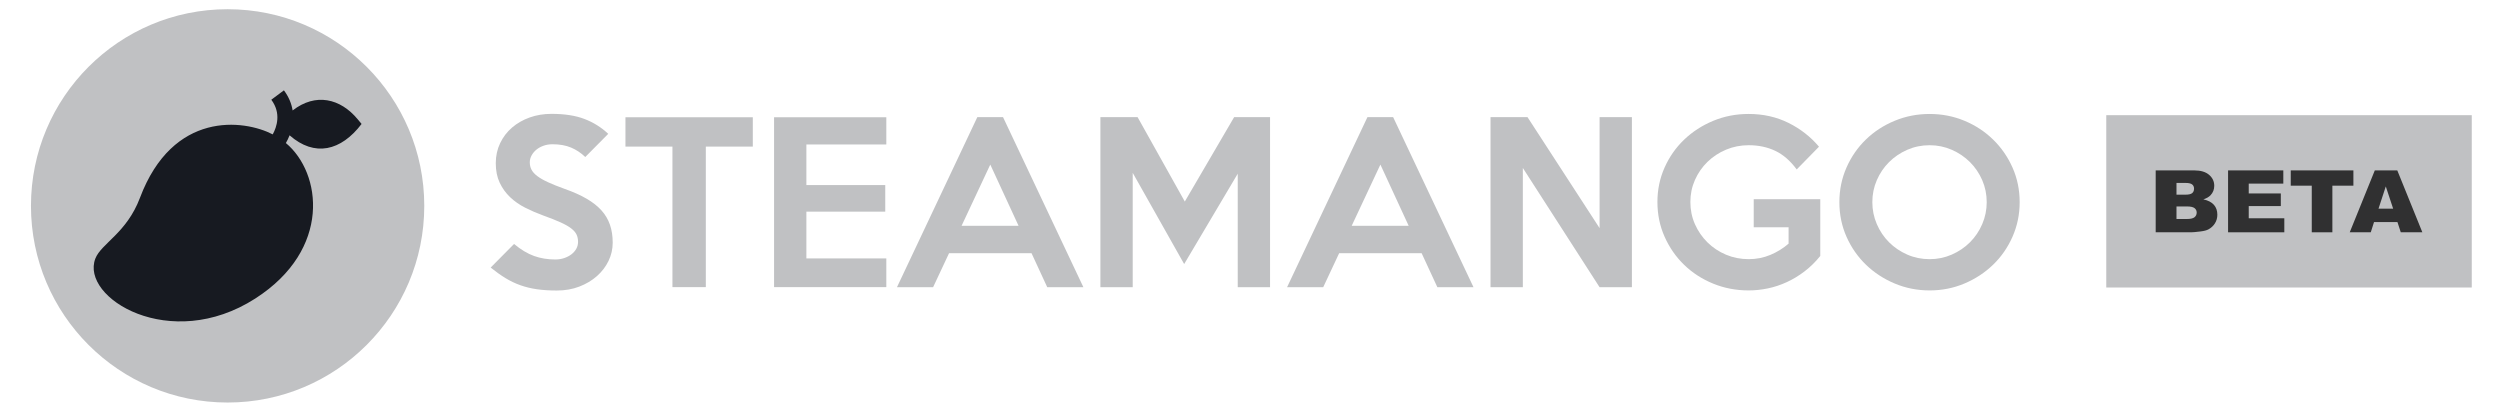 <?xml version="1.0" encoding="UTF-8" standalone="no"?><!DOCTYPE svg PUBLIC "-//W3C//DTD SVG 1.1//EN" "http://www.w3.org/Graphics/SVG/1.1/DTD/svg11.dtd"><svg width="100%" height="100%" viewBox="0 0 16374 2693" version="1.1" xmlns="http://www.w3.org/2000/svg" xmlns:xlink="http://www.w3.org/1999/xlink" xml:space="preserve" xmlns:serif="http://www.serif.com/" style="fill-rule:evenodd;clip-rule:evenodd;stroke-linejoin:round;stroke-miterlimit:1.414;"><rect id="Artboard2" x="0" y="0" width="16373.5" height="2692.52" style="fill:none;"/><path d="M4012.97,1589.54c0,41.768 -9.053,81.457 -27.158,119.053c-18.097,37.596 -43.397,70.776 -75.884,99.555c-32.487,28.779 -71.012,51.749 -115.574,68.925c-44.554,17.176 -93.753,25.764 -147.596,25.764c-48.27,0 -91.667,-2.786 -130.192,-8.359c-38.525,-5.566 -74.727,-14.39 -108.607,-26.457c-33.888,-12.068 -66.375,-27.615 -97.469,-46.641c-31.101,-19.034 -63.36,-42.011 -96.776,-68.926l153.169,-154.562c44.555,37.131 88.181,63.352 130.885,78.671c42.705,15.318 89.117,22.977 139.244,22.977c20.42,0 39.682,-3.015 57.787,-9.052c18.098,-6.03 33.881,-14.154 47.341,-24.371c13.461,-10.21 24.135,-22.277 32.023,-36.202c7.895,-13.918 11.839,-29.237 11.839,-45.948c0,-17.641 -3.251,-33.416 -9.745,-47.341c-6.502,-13.926 -18.105,-27.386 -34.81,-40.383c-16.711,-12.996 -39.917,-26.221 -69.625,-39.682c-29.708,-13.46 -67.761,-28.543 -114.181,-45.255c-40.839,-14.854 -80.064,-31.794 -117.66,-50.827c-37.595,-19.027 -70.547,-42.004 -98.862,-68.926c-28.314,-26.914 -51.056,-58.48 -68.225,-94.682c-17.176,-36.203 -25.764,-78.907 -25.764,-128.106c0,-47.341 9.517,-90.967 28.543,-130.884c19.034,-39.918 45.027,-74.035 77.978,-102.342c32.952,-28.315 71.476,-50.363 115.574,-66.146c44.09,-15.776 91.667,-23.671 142.724,-23.671c85.401,0 157.341,11.139 215.829,33.424c58.479,22.277 110.465,54.764 155.948,97.468l-150.383,151.776c-27.85,-26.921 -58.944,-47.577 -93.289,-61.966c-34.352,-14.39 -74.727,-21.585 -121.147,-21.585c-21.348,0 -41.075,3.251 -59.172,9.746c-18.105,6.502 -33.652,15.09 -46.648,25.764c-12.997,10.674 -23.442,23.206 -31.33,37.596c-7.895,14.389 -11.839,29.472 -11.839,45.255c0,17.633 3.715,33.651 11.139,48.034c7.43,14.389 19.962,28.314 37.595,41.775c17.641,13.461 41.083,26.922 70.319,40.382c29.244,13.461 65.675,28.079 109.308,43.862c55.7,19.491 103.506,40.847 143.416,64.053c39.918,23.206 72.413,48.734 97.476,76.585c25.064,27.842 43.626,59.172 55.694,93.989c12.067,34.809 18.105,74.027 18.105,117.66Z" style="fill:#c0c1c3;fill-rule:nonzero;"/><path d="M4930.57,960.162l-307.725,0l0,920.394l-218.615,0l0,-920.394l-307.725,0l0,-192.159l834.065,0l0,192.159Z" style="fill:#c0c1c3;fill-rule:nonzero;"/><path d="M5805.02,1880.56l-735.203,0l0,-1112.55l735.203,0l0,178.233l-523.554,0l0,265.957l516.595,0l0,174.053l-516.595,0l0,306.332l523.554,0l0,187.978l0,-0.003Z" style="fill:#c0c1c3;fill-rule:nonzero;"/><path d="M7095.82,1881.25l-236.713,0l-103.041,-222.788l-540.265,0l-104.428,222.788l-236.713,0l526.333,-1113.95l168.487,0l526.34,1113.95Zm-424.691,-402.414l-185.192,-401.014l-187.979,401.014l373.171,0Z" style="fill:#c0c1c3;fill-rule:nonzero;"/><path d="M8318.34,1881.25l-211.649,0l0,-743.555l-350.894,591.779l-336.968,-597.352l0,749.128l-211.649,0l0,-1113.95l243.672,0l309.125,552.797l323.043,-552.797l235.32,0l0,1113.95Z" style="fill:#c0c1c3;fill-rule:nonzero;"/><path d="M9650.92,1881.25l-236.713,0l-103.042,-222.788l-540.258,0l-104.435,222.788l-236.713,0l526.34,-1113.95l168.481,0l526.34,1113.95Zm-424.692,-402.414l-185.192,-401.014l-187.979,401.014l373.171,0Z" style="fill:#c0c1c3;fill-rule:nonzero;"/><path d="M10688.3,1881.25l-211.65,0l-502.669,-781.151l0,781.151l-211.649,0l0,-1113.95l242.286,0l472.032,726.85l0,-726.85l211.65,0l0,1113.95Z" style="fill:#c0c1c3;fill-rule:nonzero;"/><path d="M11922,1676.57c-31.558,38.982 -65.911,72.634 -103.042,100.949c-37.131,28.314 -75.884,51.749 -116.266,70.318c-40.375,18.562 -81.686,32.259 -123.926,41.075c-42.233,8.817 -84.244,13.233 -126.012,13.233c-82.622,0 -160.129,-14.854 -232.541,-44.562c-72.405,-29.708 -135.529,-70.548 -189.364,-122.533c-53.843,-51.985 -96.548,-113.251 -128.106,-183.799c-31.566,-70.554 -47.341,-146.675 -47.341,-228.36c0,-79.836 15.547,-154.792 46.641,-224.882c31.101,-70.083 73.798,-131.12 128.105,-183.098c54.308,-51.986 117.66,-93.061 190.065,-123.233c72.412,-30.173 149.919,-45.255 232.541,-45.255c95.611,0 182.641,19.498 261.076,58.48c78.443,38.989 145.046,90.974 199.818,155.956l-145.968,148.989c-41.701,-56.622 -88.497,-97.24 -140.394,-121.839c-51.897,-24.6 -109.823,-36.896 -173.773,-36.896c-52.826,0 -102.408,9.746 -148.739,29.236c-46.331,19.498 -86.883,46.184 -121.641,80.064c-34.765,33.888 -62.099,73.342 -82.025,118.361c-19.918,45.019 -29.884,93.06 -29.884,144.117c0,51.985 9.959,100.483 29.877,145.51c19.911,45.019 47.238,84.701 81.973,119.053c34.743,34.345 75.266,61.266 121.582,80.757c46.309,19.498 95.869,29.243 148.665,29.243c50.025,0 97.263,-9.281 141.721,-27.85c44.452,-18.562 84.281,-43.161 119.488,-73.798l0,-107.214l-228.36,0l0,-183.806l435.83,0l0,371.784Z" style="fill:#c0c1c3;fill-rule:nonzero;"/><path d="M13228,1324.28c0,79.828 -15.533,155.019 -46.597,225.574c-31.057,70.547 -73.481,131.814 -127.25,183.799c-53.777,51.985 -116.363,93.06 -187.765,123.233c-71.395,30.165 -147.427,45.255 -228.088,45.255c-80.654,0 -156.922,-15.09 -228.781,-45.255c-71.86,-30.173 -134.681,-71.248 -188.458,-123.233c-53.777,-51.985 -96.193,-113.016 -127.25,-183.106c-31.065,-70.083 -46.597,-145.51 -46.597,-226.267c0,-80.765 15.532,-156.421 46.597,-226.968c31.057,-70.547 73.473,-131.813 127.25,-183.799c53.777,-51.985 116.598,-92.832 188.458,-122.532c71.859,-29.708 148.127,-44.562 228.781,-44.562c80.661,0 156.693,14.854 228.088,44.562c71.402,29.7 133.988,70.776 187.765,123.225c53.769,52.45 96.193,113.716 127.25,183.799c31.064,70.09 46.597,145.51 46.597,226.275Zm-215.829,0c0,-51.057 -9.768,-99.098 -29.295,-144.117c-19.536,-45.027 -46.273,-84.473 -80.219,-118.36c-33.947,-33.881 -73.703,-60.802 -119.267,-80.757c-45.572,-19.963 -93.931,-29.937 -145.09,-29.937c-52.081,0 -100.912,9.974 -146.476,29.937c-45.565,19.955 -85.32,46.876 -119.267,80.757c-33.947,33.887 -60.691,73.333 -80.219,118.36c-19.528,45.019 -29.295,93.06 -29.295,144.117c0,50.127 9.767,97.933 29.295,143.416c19.528,45.491 46.272,85.173 80.219,119.053c33.947,33.888 73.702,60.802 119.267,80.765c45.564,19.955 94.395,29.936 146.476,29.936c51.159,0 99.518,-9.981 145.09,-29.936c45.564,-19.963 85.32,-46.877 119.267,-80.765c33.946,-33.88 60.683,-73.562 80.219,-119.053c19.527,-45.483 29.295,-93.289 29.295,-143.416Z" style="fill:#c0c1c3;fill-rule:nonzero;"/><circle cx="1490.79" cy="1348.41" r="1288.02" style="fill:#c0c1c3;"/><path d="M2341.96,780.361c-113.056,-135.883 -274.912,-174.039 -425.362,-56.844c-7.377,-46.445 -26.438,-90.856 -57.016,-131.889l-82.622,61.555c66.283,88.961 35.627,178.711 9.327,226.928c-189.883,-98.155 -654.394,-155.75 -869.7,415.678c-87.027,230.955 -254.144,299.222 -292.222,398.022c-99.005,256.895 490.3,619.578 1048.05,261.195c500.572,-321.662 434.438,-822.712 199.966,-1018.05c8.078,-14.145 16.65,-31.195 24.289,-50.673c164.089,143.9 336.706,102.656 471.517,-74.394l-26.222,-31.528l-0.005,0Z" style="fill:#171a21;fill-rule:nonzero;"/><g><rect x="13795.2" y="754.368" width="2393.87" height="1128.71" style="fill:#c0c1c3;"/><g opacity="0.75"><path d="M14118.9,1116.01l252.748,0c42.125,0 74.463,9.68 97.016,29.038c22.553,19.359 33.828,43.327 33.828,71.904c0,23.967 -8.047,44.525 -24.142,61.671c-10.729,11.431 -26.426,20.465 -47.091,27.102c31.395,7.006 54.493,19.036 69.296,36.09c14.804,17.054 22.205,38.487 22.205,64.298c0,21.019 -5.265,39.916 -15.796,56.694c-10.532,16.777 -24.938,30.051 -43.218,39.823c-11.326,6.084 -28.414,10.509 -51.265,13.275c-30.401,3.687 -50.569,5.53 -60.504,5.53l-233.077,0l0,-405.425l0,0Zm136.21,159.018l58.716,0c21.062,0 35.717,-3.365 43.963,-10.094c8.246,-6.729 12.369,-16.455 12.369,-29.176c0,-11.8 -4.123,-21.018 -12.369,-27.656c-8.246,-6.637 -22.602,-9.956 -43.068,-9.956l-59.611,0l0,76.882Zm0,159.294l68.85,0c23.248,0 39.641,-3.826 49.178,-11.477c9.538,-7.652 14.307,-17.93 14.307,-30.836c0,-11.984 -4.719,-21.617 -14.158,-28.899c-9.438,-7.283 -25.98,-10.924 -49.625,-10.924l-68.552,0l0,82.136Z" style="fill-rule:nonzero;"/><path d="M14593,1116.01l361.834,0l0,86.561l-226.519,0l0,64.437l210.126,0l0,82.689l-210.126,0l0,79.924l233.076,0l0,91.814l-368.391,0l0,-405.425l0,0Z" style="fill-rule:nonzero;"/><path d="M15003.4,1116.01l410.417,0l0,100.112l-137.7,0l0,305.313l-135.017,0l0,-305.313l-137.7,0l0,-100.112l0,0Z" style="fill-rule:nonzero;"/><path d="M15702.2,1454.51l-153.287,0l-21.297,66.926l-137.858,0l164.227,-405.425l147.274,0l164.19,405.425l-141.389,0l-21.86,-66.926l0,0Zm-28.008,-87.667l-48.228,-145.743l-47.726,145.743l95.954,0Z" style="fill-rule:nonzero;"/></g></g></svg>